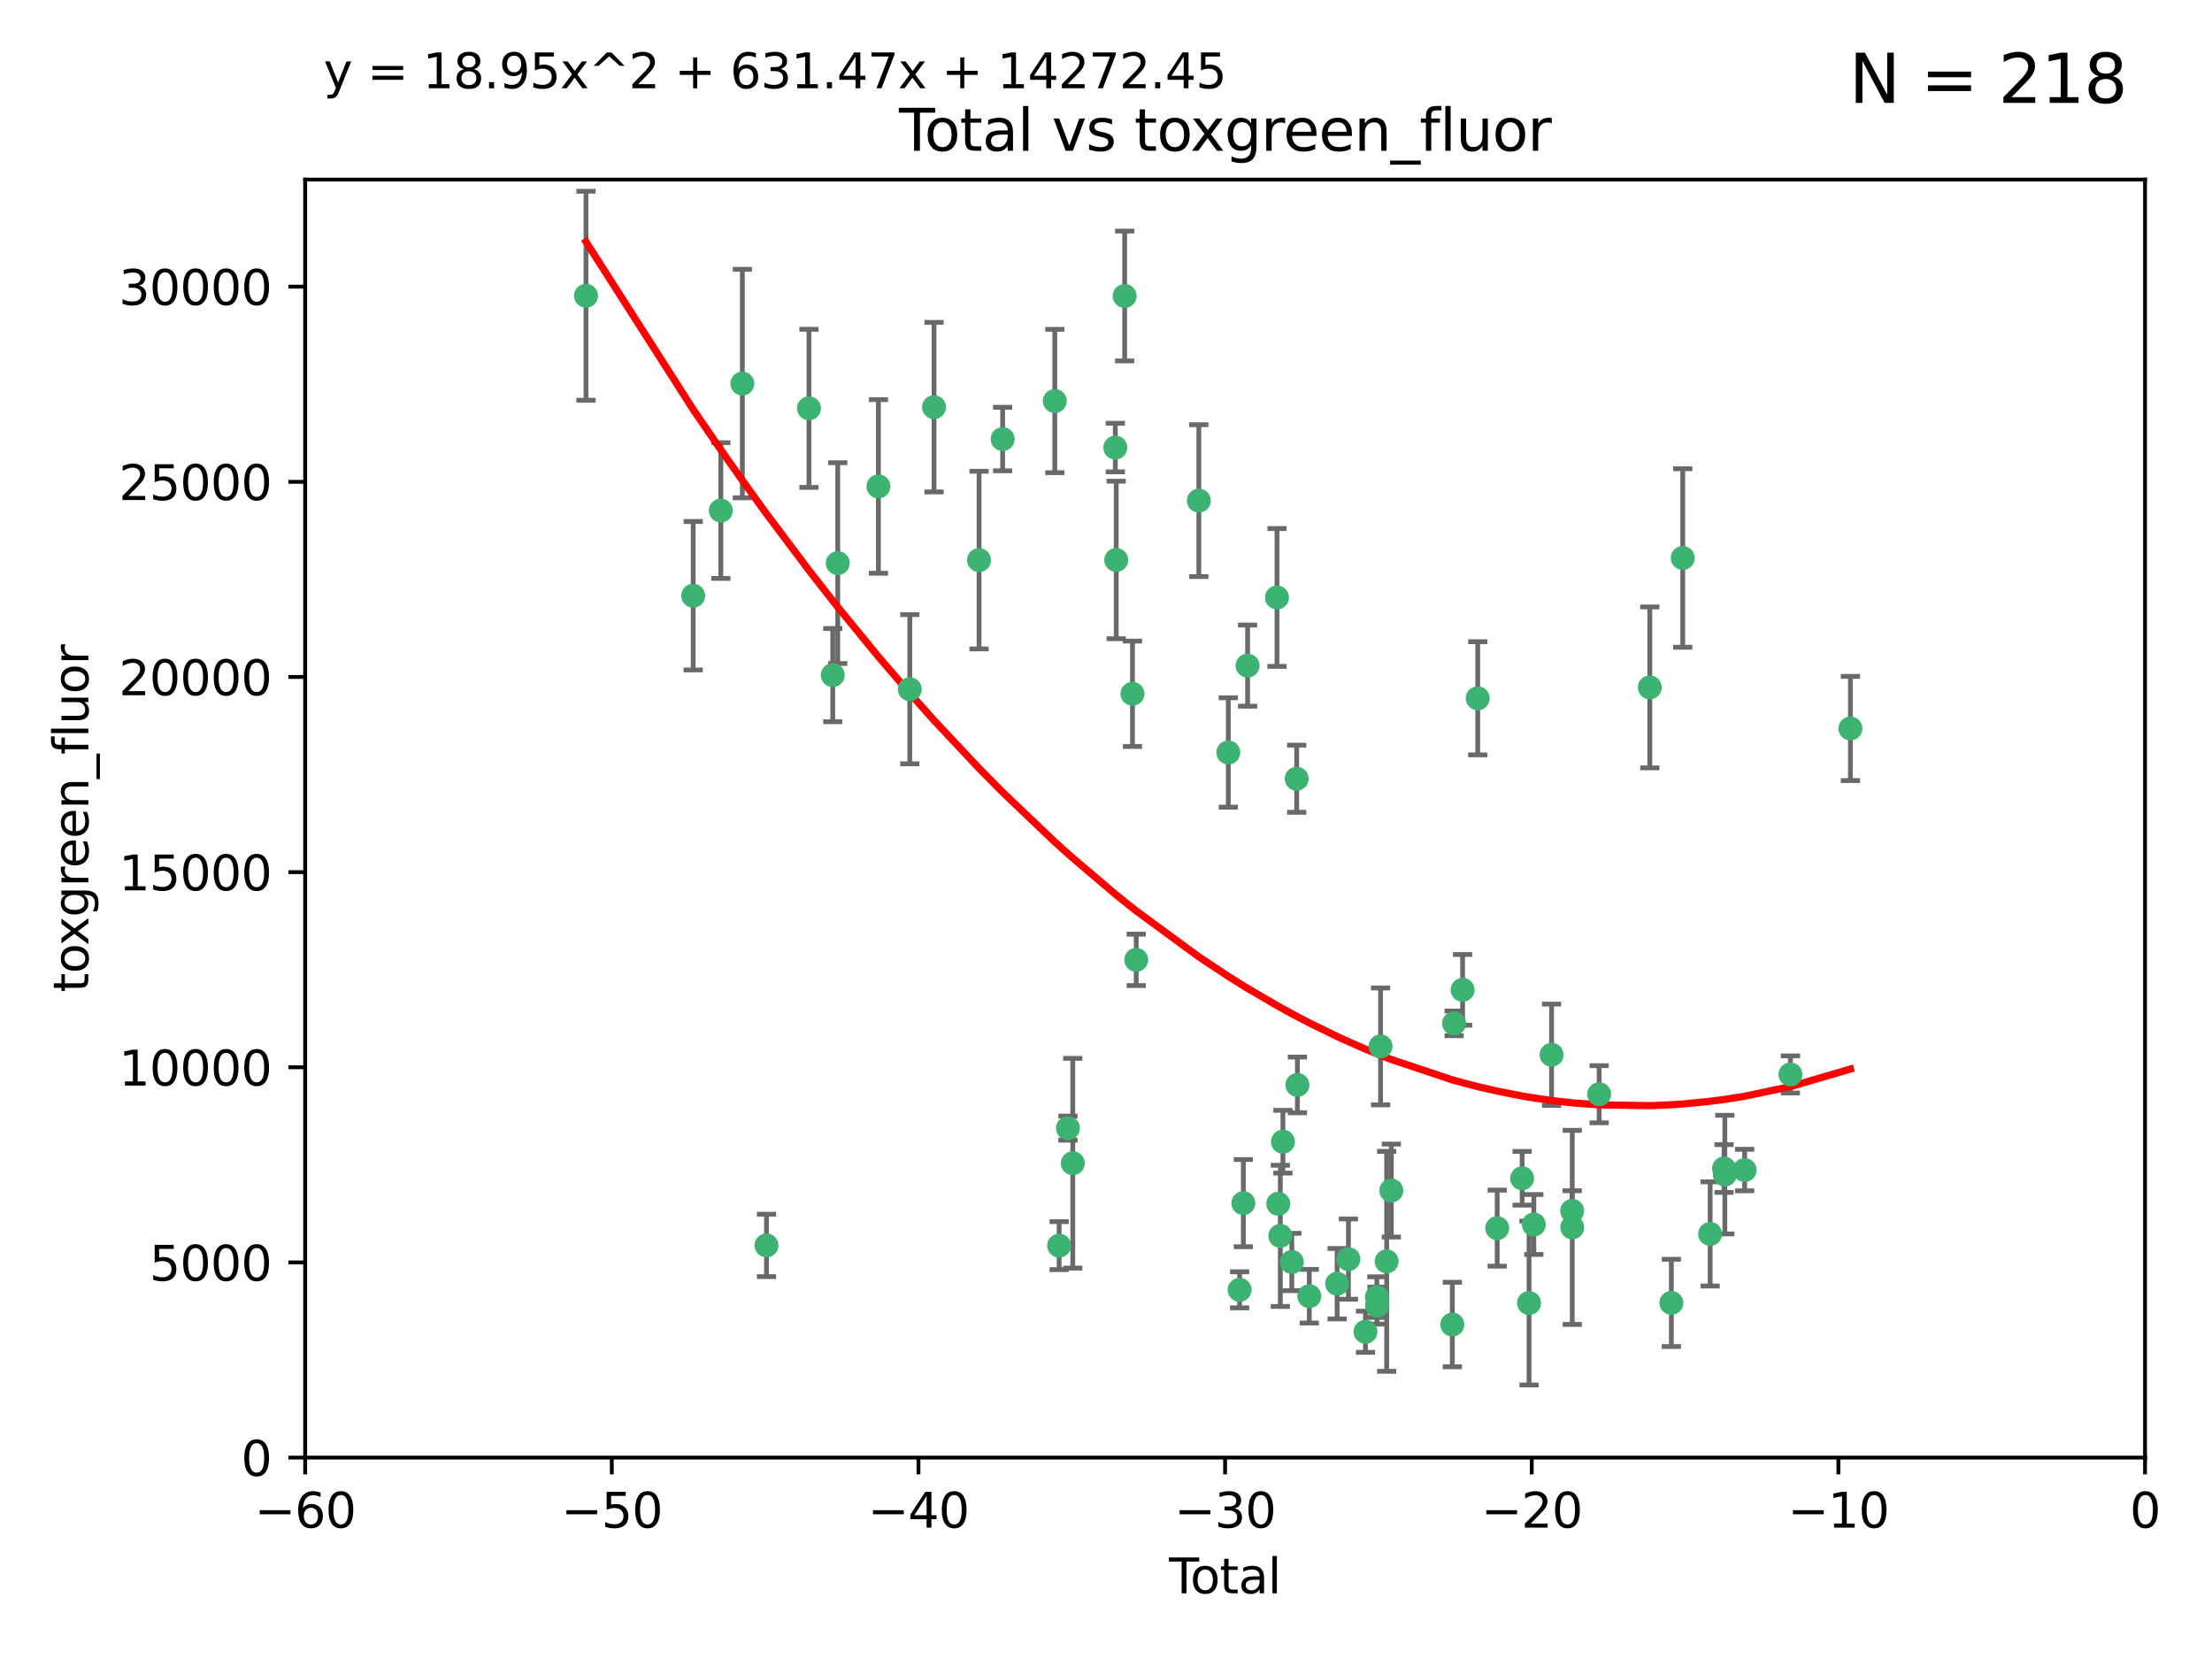 <?xml version="1.0" encoding="utf-8" standalone="no"?>
<!DOCTYPE svg PUBLIC "-//W3C//DTD SVG 1.1//EN"
  "http://www.w3.org/Graphics/SVG/1.1/DTD/svg11.dtd">
<svg xmlns:xlink="http://www.w3.org/1999/xlink" width="460.8pt" height="345.6pt" viewBox="0 0 460.8 345.6" xmlns="http://www.w3.org/2000/svg" version="1.1">
 <defs>
  <style type="text/css">*{stroke-linejoin: round; stroke-linecap: butt}</style>
 </defs>
 <g id="figure_1">
  <g id="patch_1">
   <path d="M 0 345.6 
L 460.8 345.6 
L 460.8 0 
L 0 0 
z
" style="fill: #ffffff"/>
  </g>
  <g id="axes_1">
   <g id="patch_2">
    <path d="M 63.571 303.64 
L 446.85 303.64 
L 446.85 37.411 
L 63.571 37.411 
z
" style="fill: #ffffff"/>
   </g>
   <g id="PathCollection_1">
    <defs>
     <path id="mf941c0dbd4" d="M 0 1.118 
C 0.297 1.118 0.581 1 0.791 0.791 
C 1 0.581 1.118 0.297 1.118 0 
C 1.118 -0.297 1 -0.581 0.791 -0.791 
C 0.581 -1 0.297 -1.118 0 -1.118 
C -0.297 -1.118 -0.581 -1 -0.791 -0.791 
C -1 -0.581 -1.118 -0.297 -1.118 0 
C -1.118 0.297 -1 0.581 -0.791 0.791 
C -0.581 1 -0.297 1.118 0 1.118 
z
" style="stroke: #3cb371"/>
    </defs>
    <g clip-path="url(#p2dbc297d86)">
     <use xlink:href="#mf941c0dbd4" x="122.075" y="61.614" style="fill: #3cb371; stroke: #3cb371"/>
     <use xlink:href="#mf941c0dbd4" x="144.404" y="124.1" style="fill: #3cb371; stroke: #3cb371"/>
     <use xlink:href="#mf941c0dbd4" x="150.166" y="106.358" style="fill: #3cb371; stroke: #3cb371"/>
     <use xlink:href="#mf941c0dbd4" x="154.646" y="79.9" style="fill: #3cb371; stroke: #3cb371"/>
     <use xlink:href="#mf941c0dbd4" x="159.676" y="259.442" style="fill: #3cb371; stroke: #3cb371"/>
     <use xlink:href="#mf941c0dbd4" x="168.522" y="85.062" style="fill: #3cb371; stroke: #3cb371"/>
     <use xlink:href="#mf941c0dbd4" x="173.478" y="140.634" style="fill: #3cb371; stroke: #3cb371"/>
     <use xlink:href="#mf941c0dbd4" x="174.52" y="117.306" style="fill: #3cb371; stroke: #3cb371"/>
     <use xlink:href="#mf941c0dbd4" x="182.989" y="101.33" style="fill: #3cb371; stroke: #3cb371"/>
     <use xlink:href="#mf941c0dbd4" x="189.528" y="143.574" style="fill: #3cb371; stroke: #3cb371"/>
     <use xlink:href="#mf941c0dbd4" x="194.574" y="84.817" style="fill: #3cb371; stroke: #3cb371"/>
     <use xlink:href="#mf941c0dbd4" x="203.952" y="116.682" style="fill: #3cb371; stroke: #3cb371"/>
     <use xlink:href="#mf941c0dbd4" x="208.867" y="91.463" style="fill: #3cb371; stroke: #3cb371"/>
     <use xlink:href="#mf941c0dbd4" x="219.736" y="83.54" style="fill: #3cb371; stroke: #3cb371"/>
     <use xlink:href="#mf941c0dbd4" x="220.638" y="259.488" style="fill: #3cb371; stroke: #3cb371"/>
     <use xlink:href="#mf941c0dbd4" x="222.475" y="235.012" style="fill: #3cb371; stroke: #3cb371"/>
     <use xlink:href="#mf941c0dbd4" x="223.48" y="242.324" style="fill: #3cb371; stroke: #3cb371"/>
     <use xlink:href="#mf941c0dbd4" x="232.345" y="93.237" style="fill: #3cb371; stroke: #3cb371"/>
     <use xlink:href="#mf941c0dbd4" x="232.53" y="116.65" style="fill: #3cb371; stroke: #3cb371"/>
     <use xlink:href="#mf941c0dbd4" x="234.291" y="61.664" style="fill: #3cb371; stroke: #3cb371"/>
     <use xlink:href="#mf941c0dbd4" x="235.917" y="144.527" style="fill: #3cb371; stroke: #3cb371"/>
     <use xlink:href="#mf941c0dbd4" x="236.699" y="199.958" style="fill: #3cb371; stroke: #3cb371"/>
     <use xlink:href="#mf941c0dbd4" x="249.741" y="104.293" style="fill: #3cb371; stroke: #3cb371"/>
     <use xlink:href="#mf941c0dbd4" x="255.878" y="156.754" style="fill: #3cb371; stroke: #3cb371"/>
     <use xlink:href="#mf941c0dbd4" x="258.233" y="268.694" style="fill: #3cb371; stroke: #3cb371"/>
     <use xlink:href="#mf941c0dbd4" x="259.013" y="250.635" style="fill: #3cb371; stroke: #3cb371"/>
     <use xlink:href="#mf941c0dbd4" x="259.897" y="138.657" style="fill: #3cb371; stroke: #3cb371"/>
     <use xlink:href="#mf941c0dbd4" x="266.022" y="124.464" style="fill: #3cb371; stroke: #3cb371"/>
     <use xlink:href="#mf941c0dbd4" x="266.284" y="250.767" style="fill: #3cb371; stroke: #3cb371"/>
     <use xlink:href="#mf941c0dbd4" x="266.715" y="257.451" style="fill: #3cb371; stroke: #3cb371"/>
     <use xlink:href="#mf941c0dbd4" x="267.259" y="237.838" style="fill: #3cb371; stroke: #3cb371"/>
     <use xlink:href="#mf941c0dbd4" x="269.11" y="262.896" style="fill: #3cb371; stroke: #3cb371"/>
     <use xlink:href="#mf941c0dbd4" x="270.123" y="162.223" style="fill: #3cb371; stroke: #3cb371"/>
     <use xlink:href="#mf941c0dbd4" x="270.272" y="226.007" style="fill: #3cb371; stroke: #3cb371"/>
     <use xlink:href="#mf941c0dbd4" x="272.749" y="270.018" style="fill: #3cb371; stroke: #3cb371"/>
     <use xlink:href="#mf941c0dbd4" x="278.547" y="267.417" style="fill: #3cb371; stroke: #3cb371"/>
     <use xlink:href="#mf941c0dbd4" x="280.898" y="262.293" style="fill: #3cb371; stroke: #3cb371"/>
     <use xlink:href="#mf941c0dbd4" x="284.454" y="277.431" style="fill: #3cb371; stroke: #3cb371"/>
     <use xlink:href="#mf941c0dbd4" x="286.83" y="270.21" style="fill: #3cb371; stroke: #3cb371"/>
     <use xlink:href="#mf941c0dbd4" x="286.857" y="271.976" style="fill: #3cb371; stroke: #3cb371"/>
     <use xlink:href="#mf941c0dbd4" x="287.598" y="217.987" style="fill: #3cb371; stroke: #3cb371"/>
     <use xlink:href="#mf941c0dbd4" x="288.87" y="262.761" style="fill: #3cb371; stroke: #3cb371"/>
     <use xlink:href="#mf941c0dbd4" x="289.839" y="248.016" style="fill: #3cb371; stroke: #3cb371"/>
     <use xlink:href="#mf941c0dbd4" x="302.549" y="275.924" style="fill: #3cb371; stroke: #3cb371"/>
     <use xlink:href="#mf941c0dbd4" x="302.924" y="213.19" style="fill: #3cb371; stroke: #3cb371"/>
     <use xlink:href="#mf941c0dbd4" x="304.684" y="206.203" style="fill: #3cb371; stroke: #3cb371"/>
     <use xlink:href="#mf941c0dbd4" x="307.838" y="145.468" style="fill: #3cb371; stroke: #3cb371"/>
     <use xlink:href="#mf941c0dbd4" x="311.894" y="255.847" style="fill: #3cb371; stroke: #3cb371"/>
     <use xlink:href="#mf941c0dbd4" x="317.09" y="245.459" style="fill: #3cb371; stroke: #3cb371"/>
     <use xlink:href="#mf941c0dbd4" x="318.526" y="271.445" style="fill: #3cb371; stroke: #3cb371"/>
     <use xlink:href="#mf941c0dbd4" x="319.527" y="255.08" style="fill: #3cb371; stroke: #3cb371"/>
     <use xlink:href="#mf941c0dbd4" x="323.223" y="219.726" style="fill: #3cb371; stroke: #3cb371"/>
     <use xlink:href="#mf941c0dbd4" x="327.515" y="252.249" style="fill: #3cb371; stroke: #3cb371"/>
     <use xlink:href="#mf941c0dbd4" x="327.528" y="255.69" style="fill: #3cb371; stroke: #3cb371"/>
     <use xlink:href="#mf941c0dbd4" x="333.135" y="227.947" style="fill: #3cb371; stroke: #3cb371"/>
     <use xlink:href="#mf941c0dbd4" x="343.683" y="143.2" style="fill: #3cb371; stroke: #3cb371"/>
     <use xlink:href="#mf941c0dbd4" x="348.174" y="271.416" style="fill: #3cb371; stroke: #3cb371"/>
     <use xlink:href="#mf941c0dbd4" x="350.548" y="116.24" style="fill: #3cb371; stroke: #3cb371"/>
     <use xlink:href="#mf941c0dbd4" x="356.254" y="257.051" style="fill: #3cb371; stroke: #3cb371"/>
     <use xlink:href="#mf941c0dbd4" x="359.15" y="243.416" style="fill: #3cb371; stroke: #3cb371"/>
     <use xlink:href="#mf941c0dbd4" x="359.317" y="244.691" style="fill: #3cb371; stroke: #3cb371"/>
     <use xlink:href="#mf941c0dbd4" x="363.442" y="243.742" style="fill: #3cb371; stroke: #3cb371"/>
     <use xlink:href="#mf941c0dbd4" x="372.98" y="223.827" style="fill: #3cb371; stroke: #3cb371"/>
     <use xlink:href="#mf941c0dbd4" x="385.474" y="151.755" style="fill: #3cb371; stroke: #3cb371"/>
    </g>
   </g>
   <g id="matplotlib.axis_1">
    <g id="xtick_1">
     <g id="line2d_1">
      <defs>
       <path id="ma5ea4f83e5" d="M 0 0 
L 0 3.5 
" style="stroke: #000000; stroke-width: 0.8"/>
      </defs>
      <g>
       <use xlink:href="#ma5ea4f83e5" x="63.571" y="303.64" style="stroke: #000000; stroke-width: 0.8"/>
      </g>
     </g>
     <g id="text_1">
      <!-- −60 -->
      <g transform="translate(53.019 318.238)scale(0.1 -0.1)">
       <defs>
        <path id="DejaVuSans-2212" d="M 678 2272 
L 4684 2272 
L 4684 1741 
L 678 1741 
L 678 2272 
z
" transform="scale(0.016)"/>
        <path id="DejaVuSans-36" d="M 2113 2584 
Q 1688 2584 1439 2293 
Q 1191 2003 1191 1497 
Q 1191 994 1439 701 
Q 1688 409 2113 409 
Q 2538 409 2786 701 
Q 3034 994 3034 1497 
Q 3034 2003 2786 2293 
Q 2538 2584 2113 2584 
z
M 3366 4563 
L 3366 3988 
Q 3128 4100 2886 4159 
Q 2644 4219 2406 4219 
Q 1781 4219 1451 3797 
Q 1122 3375 1075 2522 
Q 1259 2794 1537 2939 
Q 1816 3084 2150 3084 
Q 2853 3084 3261 2657 
Q 3669 2231 3669 1497 
Q 3669 778 3244 343 
Q 2819 -91 2113 -91 
Q 1303 -91 875 529 
Q 447 1150 447 2328 
Q 447 3434 972 4092 
Q 1497 4750 2381 4750 
Q 2619 4750 2861 4703 
Q 3103 4656 3366 4563 
z
" transform="scale(0.016)"/>
        <path id="DejaVuSans-30" d="M 2034 4250 
Q 1547 4250 1301 3770 
Q 1056 3291 1056 2328 
Q 1056 1369 1301 889 
Q 1547 409 2034 409 
Q 2525 409 2770 889 
Q 3016 1369 3016 2328 
Q 3016 3291 2770 3770 
Q 2525 4250 2034 4250 
z
M 2034 4750 
Q 2819 4750 3233 4129 
Q 3647 3509 3647 2328 
Q 3647 1150 3233 529 
Q 2819 -91 2034 -91 
Q 1250 -91 836 529 
Q 422 1150 422 2328 
Q 422 3509 836 4129 
Q 1250 4750 2034 4750 
z
" transform="scale(0.016)"/>
       </defs>
       <use xlink:href="#DejaVuSans-2212"/>
       <use xlink:href="#DejaVuSans-36" x="83.789"/>
       <use xlink:href="#DejaVuSans-30" x="147.412"/>
      </g>
     </g>
    </g>
    <g id="xtick_2">
     <g id="line2d_2">
      <g>
       <use xlink:href="#ma5ea4f83e5" x="127.451" y="303.64" style="stroke: #000000; stroke-width: 0.8"/>
      </g>
     </g>
     <g id="text_2">
      <!-- −50 -->
      <g transform="translate(116.899 318.238)scale(0.1 -0.1)">
       <defs>
        <path id="DejaVuSans-35" d="M 691 4666 
L 3169 4666 
L 3169 4134 
L 1269 4134 
L 1269 2991 
Q 1406 3038 1543 3061 
Q 1681 3084 1819 3084 
Q 2600 3084 3056 2656 
Q 3513 2228 3513 1497 
Q 3513 744 3044 326 
Q 2575 -91 1722 -91 
Q 1428 -91 1123 -41 
Q 819 9 494 109 
L 494 744 
Q 775 591 1075 516 
Q 1375 441 1709 441 
Q 2250 441 2565 725 
Q 2881 1009 2881 1497 
Q 2881 1984 2565 2268 
Q 2250 2553 1709 2553 
Q 1456 2553 1204 2497 
Q 953 2441 691 2322 
L 691 4666 
z
" transform="scale(0.016)"/>
       </defs>
       <use xlink:href="#DejaVuSans-2212"/>
       <use xlink:href="#DejaVuSans-35" x="83.789"/>
       <use xlink:href="#DejaVuSans-30" x="147.412"/>
      </g>
     </g>
    </g>
    <g id="xtick_3">
     <g id="line2d_3">
      <g>
       <use xlink:href="#ma5ea4f83e5" x="191.331" y="303.64" style="stroke: #000000; stroke-width: 0.8"/>
      </g>
     </g>
     <g id="text_3">
      <!-- −40 -->
      <g transform="translate(180.778 318.238)scale(0.1 -0.1)">
       <defs>
        <path id="DejaVuSans-34" d="M 2419 4116 
L 825 1625 
L 2419 1625 
L 2419 4116 
z
M 2253 4666 
L 3047 4666 
L 3047 1625 
L 3713 1625 
L 3713 1100 
L 3047 1100 
L 3047 0 
L 2419 0 
L 2419 1100 
L 313 1100 
L 313 1709 
L 2253 4666 
z
" transform="scale(0.016)"/>
       </defs>
       <use xlink:href="#DejaVuSans-2212"/>
       <use xlink:href="#DejaVuSans-34" x="83.789"/>
       <use xlink:href="#DejaVuSans-30" x="147.412"/>
      </g>
     </g>
    </g>
    <g id="xtick_4">
     <g id="line2d_4">
      <g>
       <use xlink:href="#ma5ea4f83e5" x="255.211" y="303.64" style="stroke: #000000; stroke-width: 0.8"/>
      </g>
     </g>
     <g id="text_4">
      <!-- −30 -->
      <g transform="translate(244.658 318.238)scale(0.1 -0.1)">
       <defs>
        <path id="DejaVuSans-33" d="M 2597 2516 
Q 3050 2419 3304 2112 
Q 3559 1806 3559 1356 
Q 3559 666 3084 287 
Q 2609 -91 1734 -91 
Q 1441 -91 1130 -33 
Q 819 25 488 141 
L 488 750 
Q 750 597 1062 519 
Q 1375 441 1716 441 
Q 2309 441 2620 675 
Q 2931 909 2931 1356 
Q 2931 1769 2642 2001 
Q 2353 2234 1838 2234 
L 1294 2234 
L 1294 2753 
L 1863 2753 
Q 2328 2753 2575 2939 
Q 2822 3125 2822 3475 
Q 2822 3834 2567 4026 
Q 2313 4219 1838 4219 
Q 1578 4219 1281 4162 
Q 984 4106 628 3988 
L 628 4550 
Q 988 4650 1302 4700 
Q 1616 4750 1894 4750 
Q 2613 4750 3031 4423 
Q 3450 4097 3450 3541 
Q 3450 3153 3228 2886 
Q 3006 2619 2597 2516 
z
" transform="scale(0.016)"/>
       </defs>
       <use xlink:href="#DejaVuSans-2212"/>
       <use xlink:href="#DejaVuSans-33" x="83.789"/>
       <use xlink:href="#DejaVuSans-30" x="147.412"/>
      </g>
     </g>
    </g>
    <g id="xtick_5">
     <g id="line2d_5">
      <g>
       <use xlink:href="#ma5ea4f83e5" x="319.09" y="303.64" style="stroke: #000000; stroke-width: 0.8"/>
      </g>
     </g>
     <g id="text_5">
      <!-- −20 -->
      <g transform="translate(308.538 318.238)scale(0.1 -0.1)">
       <defs>
        <path id="DejaVuSans-32" d="M 1228 531 
L 3431 531 
L 3431 0 
L 469 0 
L 469 531 
Q 828 903 1448 1529 
Q 2069 2156 2228 2338 
Q 2531 2678 2651 2914 
Q 2772 3150 2772 3378 
Q 2772 3750 2511 3984 
Q 2250 4219 1831 4219 
Q 1534 4219 1204 4116 
Q 875 4013 500 3803 
L 500 4441 
Q 881 4594 1212 4672 
Q 1544 4750 1819 4750 
Q 2544 4750 2975 4387 
Q 3406 4025 3406 3419 
Q 3406 3131 3298 2873 
Q 3191 2616 2906 2266 
Q 2828 2175 2409 1742 
Q 1991 1309 1228 531 
z
" transform="scale(0.016)"/>
       </defs>
       <use xlink:href="#DejaVuSans-2212"/>
       <use xlink:href="#DejaVuSans-32" x="83.789"/>
       <use xlink:href="#DejaVuSans-30" x="147.412"/>
      </g>
     </g>
    </g>
    <g id="xtick_6">
     <g id="line2d_6">
      <g>
       <use xlink:href="#ma5ea4f83e5" x="382.97" y="303.64" style="stroke: #000000; stroke-width: 0.8"/>
      </g>
     </g>
     <g id="text_6">
      <!-- −10 -->
      <g transform="translate(372.418 318.238)scale(0.1 -0.1)">
       <defs>
        <path id="DejaVuSans-31" d="M 794 531 
L 1825 531 
L 1825 4091 
L 703 3866 
L 703 4441 
L 1819 4666 
L 2450 4666 
L 2450 531 
L 3481 531 
L 3481 0 
L 794 0 
L 794 531 
z
" transform="scale(0.016)"/>
       </defs>
       <use xlink:href="#DejaVuSans-2212"/>
       <use xlink:href="#DejaVuSans-31" x="83.789"/>
       <use xlink:href="#DejaVuSans-30" x="147.412"/>
      </g>
     </g>
    </g>
    <g id="xtick_7">
     <g id="line2d_7">
      <g>
       <use xlink:href="#ma5ea4f83e5" x="446.85" y="303.64" style="stroke: #000000; stroke-width: 0.8"/>
      </g>
     </g>
     <g id="text_7">
      <!-- 0 -->
      <g transform="translate(443.669 318.238)scale(0.1 -0.1)">
       <use xlink:href="#DejaVuSans-30"/>
      </g>
     </g>
    </g>
    <g id="text_8">
     <!-- Total -->
     <g transform="translate(243.534 331.917)scale(0.1 -0.1)">
      <defs>
       <path id="DejaVuSans-54" d="M -19 4666 
L 3928 4666 
L 3928 4134 
L 2272 4134 
L 2272 0 
L 1638 0 
L 1638 4134 
L -19 4134 
L -19 4666 
z
" transform="scale(0.016)"/>
       <path id="DejaVuSans-6f" d="M 1959 3097 
Q 1497 3097 1228 2736 
Q 959 2375 959 1747 
Q 959 1119 1226 758 
Q 1494 397 1959 397 
Q 2419 397 2687 759 
Q 2956 1122 2956 1747 
Q 2956 2369 2687 2733 
Q 2419 3097 1959 3097 
z
M 1959 3584 
Q 2709 3584 3137 3096 
Q 3566 2609 3566 1747 
Q 3566 888 3137 398 
Q 2709 -91 1959 -91 
Q 1206 -91 779 398 
Q 353 888 353 1747 
Q 353 2609 779 3096 
Q 1206 3584 1959 3584 
z
" transform="scale(0.016)"/>
       <path id="DejaVuSans-74" d="M 1172 4494 
L 1172 3500 
L 2356 3500 
L 2356 3053 
L 1172 3053 
L 1172 1153 
Q 1172 725 1289 603 
Q 1406 481 1766 481 
L 2356 481 
L 2356 0 
L 1766 0 
Q 1100 0 847 248 
Q 594 497 594 1153 
L 594 3053 
L 172 3053 
L 172 3500 
L 594 3500 
L 594 4494 
L 1172 4494 
z
" transform="scale(0.016)"/>
       <path id="DejaVuSans-61" d="M 2194 1759 
Q 1497 1759 1228 1600 
Q 959 1441 959 1056 
Q 959 750 1161 570 
Q 1363 391 1709 391 
Q 2188 391 2477 730 
Q 2766 1069 2766 1631 
L 2766 1759 
L 2194 1759 
z
M 3341 1997 
L 3341 0 
L 2766 0 
L 2766 531 
Q 2569 213 2275 61 
Q 1981 -91 1556 -91 
Q 1019 -91 701 211 
Q 384 513 384 1019 
Q 384 1609 779 1909 
Q 1175 2209 1959 2209 
L 2766 2209 
L 2766 2266 
Q 2766 2663 2505 2880 
Q 2244 3097 1772 3097 
Q 1472 3097 1187 3025 
Q 903 2953 641 2809 
L 641 3341 
Q 956 3463 1253 3523 
Q 1550 3584 1831 3584 
Q 2591 3584 2966 3190 
Q 3341 2797 3341 1997 
z
" transform="scale(0.016)"/>
       <path id="DejaVuSans-6c" d="M 603 4863 
L 1178 4863 
L 1178 0 
L 603 0 
L 603 4863 
z
" transform="scale(0.016)"/>
      </defs>
      <use xlink:href="#DejaVuSans-54"/>
      <use xlink:href="#DejaVuSans-6f" x="44.084"/>
      <use xlink:href="#DejaVuSans-74" x="105.266"/>
      <use xlink:href="#DejaVuSans-61" x="144.475"/>
      <use xlink:href="#DejaVuSans-6c" x="205.754"/>
     </g>
    </g>
   </g>
   <g id="matplotlib.axis_2">
    <g id="ytick_1">
     <g id="line2d_8">
      <defs>
       <path id="m0e424b8c6e" d="M 0 0 
L -3.5 0 
" style="stroke: #000000; stroke-width: 0.8"/>
      </defs>
      <g>
       <use xlink:href="#m0e424b8c6e" x="63.571" y="303.64" style="stroke: #000000; stroke-width: 0.8"/>
      </g>
     </g>
     <g id="text_9">
      <!-- 0 -->
      <g transform="translate(50.209 307.439)scale(0.1 -0.1)">
       <use xlink:href="#DejaVuSans-30"/>
      </g>
     </g>
    </g>
    <g id="ytick_2">
     <g id="line2d_9">
      <g>
       <use xlink:href="#m0e424b8c6e" x="63.571" y="262.986" style="stroke: #000000; stroke-width: 0.8"/>
      </g>
     </g>
     <g id="text_10">
      <!-- 5000 -->
      <g transform="translate(31.121 266.786)scale(0.1 -0.1)">
       <use xlink:href="#DejaVuSans-35"/>
       <use xlink:href="#DejaVuSans-30" x="63.623"/>
       <use xlink:href="#DejaVuSans-30" x="127.246"/>
       <use xlink:href="#DejaVuSans-30" x="190.869"/>
      </g>
     </g>
    </g>
    <g id="ytick_3">
     <g id="line2d_10">
      <g>
       <use xlink:href="#m0e424b8c6e" x="63.571" y="222.333" style="stroke: #000000; stroke-width: 0.8"/>
      </g>
     </g>
     <g id="text_11">
      <!-- 10000 -->
      <g transform="translate(24.759 226.132)scale(0.1 -0.1)">
       <use xlink:href="#DejaVuSans-31"/>
       <use xlink:href="#DejaVuSans-30" x="63.623"/>
       <use xlink:href="#DejaVuSans-30" x="127.246"/>
       <use xlink:href="#DejaVuSans-30" x="190.869"/>
       <use xlink:href="#DejaVuSans-30" x="254.492"/>
      </g>
     </g>
    </g>
    <g id="ytick_4">
     <g id="line2d_11">
      <g>
       <use xlink:href="#m0e424b8c6e" x="63.571" y="181.679" style="stroke: #000000; stroke-width: 0.8"/>
      </g>
     </g>
     <g id="text_12">
      <!-- 15000 -->
      <g transform="translate(24.759 185.478)scale(0.1 -0.1)">
       <use xlink:href="#DejaVuSans-31"/>
       <use xlink:href="#DejaVuSans-35" x="63.623"/>
       <use xlink:href="#DejaVuSans-30" x="127.246"/>
       <use xlink:href="#DejaVuSans-30" x="190.869"/>
       <use xlink:href="#DejaVuSans-30" x="254.492"/>
      </g>
     </g>
    </g>
    <g id="ytick_5">
     <g id="line2d_12">
      <g>
       <use xlink:href="#m0e424b8c6e" x="63.571" y="141.026" style="stroke: #000000; stroke-width: 0.8"/>
      </g>
     </g>
     <g id="text_13">
      <!-- 20000 -->
      <g transform="translate(24.759 144.825)scale(0.1 -0.1)">
       <use xlink:href="#DejaVuSans-32"/>
       <use xlink:href="#DejaVuSans-30" x="63.623"/>
       <use xlink:href="#DejaVuSans-30" x="127.246"/>
       <use xlink:href="#DejaVuSans-30" x="190.869"/>
       <use xlink:href="#DejaVuSans-30" x="254.492"/>
      </g>
     </g>
    </g>
    <g id="ytick_6">
     <g id="line2d_13">
      <g>
       <use xlink:href="#m0e424b8c6e" x="63.571" y="100.372" style="stroke: #000000; stroke-width: 0.8"/>
      </g>
     </g>
     <g id="text_14">
      <!-- 25000 -->
      <g transform="translate(24.759 104.171)scale(0.1 -0.1)">
       <use xlink:href="#DejaVuSans-32"/>
       <use xlink:href="#DejaVuSans-35" x="63.623"/>
       <use xlink:href="#DejaVuSans-30" x="127.246"/>
       <use xlink:href="#DejaVuSans-30" x="190.869"/>
       <use xlink:href="#DejaVuSans-30" x="254.492"/>
      </g>
     </g>
    </g>
    <g id="ytick_7">
     <g id="line2d_14">
      <g>
       <use xlink:href="#m0e424b8c6e" x="63.571" y="59.718" style="stroke: #000000; stroke-width: 0.8"/>
      </g>
     </g>
     <g id="text_15">
      <!-- 30000 -->
      <g transform="translate(24.759 63.518)scale(0.1 -0.1)">
       <use xlink:href="#DejaVuSans-33"/>
       <use xlink:href="#DejaVuSans-30" x="63.623"/>
       <use xlink:href="#DejaVuSans-30" x="127.246"/>
       <use xlink:href="#DejaVuSans-30" x="190.869"/>
       <use xlink:href="#DejaVuSans-30" x="254.492"/>
      </g>
     </g>
    </g>
    <g id="text_16">
     <!-- toxgreen_fluor -->
     <g transform="translate(18.401 206.72)rotate(-90)scale(0.1 -0.1)">
      <defs>
       <path id="DejaVuSans-78" d="M 3513 3500 
L 2247 1797 
L 3578 0 
L 2900 0 
L 1881 1375 
L 863 0 
L 184 0 
L 1544 1831 
L 300 3500 
L 978 3500 
L 1906 2253 
L 2834 3500 
L 3513 3500 
z
" transform="scale(0.016)"/>
       <path id="DejaVuSans-67" d="M 2906 1791 
Q 2906 2416 2648 2759 
Q 2391 3103 1925 3103 
Q 1463 3103 1205 2759 
Q 947 2416 947 1791 
Q 947 1169 1205 825 
Q 1463 481 1925 481 
Q 2391 481 2648 825 
Q 2906 1169 2906 1791 
z
M 3481 434 
Q 3481 -459 3084 -895 
Q 2688 -1331 1869 -1331 
Q 1566 -1331 1297 -1286 
Q 1028 -1241 775 -1147 
L 775 -588 
Q 1028 -725 1275 -790 
Q 1522 -856 1778 -856 
Q 2344 -856 2625 -561 
Q 2906 -266 2906 331 
L 2906 616 
Q 2728 306 2450 153 
Q 2172 0 1784 0 
Q 1141 0 747 490 
Q 353 981 353 1791 
Q 353 2603 747 3093 
Q 1141 3584 1784 3584 
Q 2172 3584 2450 3431 
Q 2728 3278 2906 2969 
L 2906 3500 
L 3481 3500 
L 3481 434 
z
" transform="scale(0.016)"/>
       <path id="DejaVuSans-72" d="M 2631 2963 
Q 2534 3019 2420 3045 
Q 2306 3072 2169 3072 
Q 1681 3072 1420 2755 
Q 1159 2438 1159 1844 
L 1159 0 
L 581 0 
L 581 3500 
L 1159 3500 
L 1159 2956 
Q 1341 3275 1631 3429 
Q 1922 3584 2338 3584 
Q 2397 3584 2469 3576 
Q 2541 3569 2628 3553 
L 2631 2963 
z
" transform="scale(0.016)"/>
       <path id="DejaVuSans-65" d="M 3597 1894 
L 3597 1613 
L 953 1613 
Q 991 1019 1311 708 
Q 1631 397 2203 397 
Q 2534 397 2845 478 
Q 3156 559 3463 722 
L 3463 178 
Q 3153 47 2828 -22 
Q 2503 -91 2169 -91 
Q 1331 -91 842 396 
Q 353 884 353 1716 
Q 353 2575 817 3079 
Q 1281 3584 2069 3584 
Q 2775 3584 3186 3129 
Q 3597 2675 3597 1894 
z
M 3022 2063 
Q 3016 2534 2758 2815 
Q 2500 3097 2075 3097 
Q 1594 3097 1305 2825 
Q 1016 2553 972 2059 
L 3022 2063 
z
" transform="scale(0.016)"/>
       <path id="DejaVuSans-6e" d="M 3513 2113 
L 3513 0 
L 2938 0 
L 2938 2094 
Q 2938 2591 2744 2837 
Q 2550 3084 2163 3084 
Q 1697 3084 1428 2787 
Q 1159 2491 1159 1978 
L 1159 0 
L 581 0 
L 581 3500 
L 1159 3500 
L 1159 2956 
Q 1366 3272 1645 3428 
Q 1925 3584 2291 3584 
Q 2894 3584 3203 3211 
Q 3513 2838 3513 2113 
z
" transform="scale(0.016)"/>
       <path id="DejaVuSans-5f" d="M 3263 -1063 
L 3263 -1509 
L -63 -1509 
L -63 -1063 
L 3263 -1063 
z
" transform="scale(0.016)"/>
       <path id="DejaVuSans-66" d="M 2375 4863 
L 2375 4384 
L 1825 4384 
Q 1516 4384 1395 4259 
Q 1275 4134 1275 3809 
L 1275 3500 
L 2222 3500 
L 2222 3053 
L 1275 3053 
L 1275 0 
L 697 0 
L 697 3053 
L 147 3053 
L 147 3500 
L 697 3500 
L 697 3744 
Q 697 4328 969 4595 
Q 1241 4863 1831 4863 
L 2375 4863 
z
" transform="scale(0.016)"/>
       <path id="DejaVuSans-75" d="M 544 1381 
L 544 3500 
L 1119 3500 
L 1119 1403 
Q 1119 906 1312 657 
Q 1506 409 1894 409 
Q 2359 409 2629 706 
Q 2900 1003 2900 1516 
L 2900 3500 
L 3475 3500 
L 3475 0 
L 2900 0 
L 2900 538 
Q 2691 219 2414 64 
Q 2138 -91 1772 -91 
Q 1169 -91 856 284 
Q 544 659 544 1381 
z
M 1991 3584 
L 1991 3584 
z
" transform="scale(0.016)"/>
      </defs>
      <use xlink:href="#DejaVuSans-74"/>
      <use xlink:href="#DejaVuSans-6f" x="39.209"/>
      <use xlink:href="#DejaVuSans-78" x="97.266"/>
      <use xlink:href="#DejaVuSans-67" x="156.445"/>
      <use xlink:href="#DejaVuSans-72" x="219.922"/>
      <use xlink:href="#DejaVuSans-65" x="258.785"/>
      <use xlink:href="#DejaVuSans-65" x="320.309"/>
      <use xlink:href="#DejaVuSans-6e" x="381.832"/>
      <use xlink:href="#DejaVuSans-5f" x="445.211"/>
      <use xlink:href="#DejaVuSans-66" x="495.211"/>
      <use xlink:href="#DejaVuSans-6c" x="530.416"/>
      <use xlink:href="#DejaVuSans-75" x="558.199"/>
      <use xlink:href="#DejaVuSans-6f" x="621.578"/>
      <use xlink:href="#DejaVuSans-72" x="682.76"/>
     </g>
    </g>
   </g>
   <g id="LineCollection_1">
    <path d="M 122.075 83.38 
L 122.075 39.848 
" clip-path="url(#p2dbc297d86)" style="fill: none; stroke: #696969"/>
    <path d="M 144.404 139.562 
L 144.404 108.638 
" clip-path="url(#p2dbc297d86)" style="fill: none; stroke: #696969"/>
    <path d="M 150.166 120.489 
L 150.166 92.227 
" clip-path="url(#p2dbc297d86)" style="fill: none; stroke: #696969"/>
    <path d="M 154.646 103.698 
L 154.646 56.102 
" clip-path="url(#p2dbc297d86)" style="fill: none; stroke: #696969"/>
    <path d="M 159.676 265.941 
L 159.676 252.944 
" clip-path="url(#p2dbc297d86)" style="fill: none; stroke: #696969"/>
    <path d="M 168.522 101.528 
L 168.522 68.595 
" clip-path="url(#p2dbc297d86)" style="fill: none; stroke: #696969"/>
    <path d="M 173.478 150.349 
L 173.478 130.92 
" clip-path="url(#p2dbc297d86)" style="fill: none; stroke: #696969"/>
    <path d="M 174.52 138.218 
L 174.52 96.393 
" clip-path="url(#p2dbc297d86)" style="fill: none; stroke: #696969"/>
    <path d="M 182.989 119.415 
L 182.989 83.245 
" clip-path="url(#p2dbc297d86)" style="fill: none; stroke: #696969"/>
    <path d="M 189.528 159.116 
L 189.528 128.031 
" clip-path="url(#p2dbc297d86)" style="fill: none; stroke: #696969"/>
    <path d="M 194.574 102.476 
L 194.574 67.157 
" clip-path="url(#p2dbc297d86)" style="fill: none; stroke: #696969"/>
    <path d="M 203.952 135.19 
L 203.952 98.175 
" clip-path="url(#p2dbc297d86)" style="fill: none; stroke: #696969"/>
    <path d="M 208.867 98.075 
L 208.867 84.85 
" clip-path="url(#p2dbc297d86)" style="fill: none; stroke: #696969"/>
    <path d="M 219.736 98.468 
L 219.736 68.613 
" clip-path="url(#p2dbc297d86)" style="fill: none; stroke: #696969"/>
    <path d="M 220.638 264.487 
L 220.638 254.489 
" clip-path="url(#p2dbc297d86)" style="fill: none; stroke: #696969"/>
    <path d="M 222.475 237.516 
L 222.475 232.507 
" clip-path="url(#p2dbc297d86)" style="fill: none; stroke: #696969"/>
    <path d="M 223.48 264.166 
L 223.48 220.481 
" clip-path="url(#p2dbc297d86)" style="fill: none; stroke: #696969"/>
    <path d="M 232.345 98.3 
L 232.345 88.175 
" clip-path="url(#p2dbc297d86)" style="fill: none; stroke: #696969"/>
    <path d="M 232.53 133.058 
L 232.53 100.243 
" clip-path="url(#p2dbc297d86)" style="fill: none; stroke: #696969"/>
    <path d="M 234.291 75.185 
L 234.291 48.142 
" clip-path="url(#p2dbc297d86)" style="fill: none; stroke: #696969"/>
    <path d="M 235.917 155.498 
L 235.917 133.556 
" clip-path="url(#p2dbc297d86)" style="fill: none; stroke: #696969"/>
    <path d="M 236.699 205.31 
L 236.699 194.605 
" clip-path="url(#p2dbc297d86)" style="fill: none; stroke: #696969"/>
    <path d="M 249.741 120.111 
L 249.741 88.475 
" clip-path="url(#p2dbc297d86)" style="fill: none; stroke: #696969"/>
    <path d="M 255.878 168.148 
L 255.878 145.359 
" clip-path="url(#p2dbc297d86)" style="fill: none; stroke: #696969"/>
    <path d="M 258.233 272.448 
L 258.233 264.94 
" clip-path="url(#p2dbc297d86)" style="fill: none; stroke: #696969"/>
    <path d="M 259.013 259.717 
L 259.013 241.553 
" clip-path="url(#p2dbc297d86)" style="fill: none; stroke: #696969"/>
    <path d="M 259.897 147.112 
L 259.897 130.202 
" clip-path="url(#p2dbc297d86)" style="fill: none; stroke: #696969"/>
    <path d="M 266.022 138.816 
L 266.022 110.112 
" clip-path="url(#p2dbc297d86)" style="fill: none; stroke: #696969"/>
    <path d="M 266.284 251.458 
L 266.284 250.077 
" clip-path="url(#p2dbc297d86)" style="fill: none; stroke: #696969"/>
    <path d="M 266.715 272.157 
L 266.715 242.746 
" clip-path="url(#p2dbc297d86)" style="fill: none; stroke: #696969"/>
    <path d="M 267.259 244.374 
L 267.259 231.301 
" clip-path="url(#p2dbc297d86)" style="fill: none; stroke: #696969"/>
    <path d="M 269.11 268.864 
L 269.11 256.927 
" clip-path="url(#p2dbc297d86)" style="fill: none; stroke: #696969"/>
    <path d="M 270.123 169.217 
L 270.123 155.229 
" clip-path="url(#p2dbc297d86)" style="fill: none; stroke: #696969"/>
    <path d="M 270.272 231.811 
L 270.272 220.203 
" clip-path="url(#p2dbc297d86)" style="fill: none; stroke: #696969"/>
    <path d="M 272.749 275.607 
L 272.749 264.429 
" clip-path="url(#p2dbc297d86)" style="fill: none; stroke: #696969"/>
    <path d="M 278.547 274.752 
L 278.547 260.081 
" clip-path="url(#p2dbc297d86)" style="fill: none; stroke: #696969"/>
    <path d="M 280.898 270.647 
L 280.898 253.939 
" clip-path="url(#p2dbc297d86)" style="fill: none; stroke: #696969"/>
    <path d="M 284.454 281.719 
L 284.454 273.143 
" clip-path="url(#p2dbc297d86)" style="fill: none; stroke: #696969"/>
    <path d="M 286.83 274.44 
L 286.83 265.981 
" clip-path="url(#p2dbc297d86)" style="fill: none; stroke: #696969"/>
    <path d="M 286.857 275.827 
L 286.857 268.125 
" clip-path="url(#p2dbc297d86)" style="fill: none; stroke: #696969"/>
    <path d="M 287.598 230.162 
L 287.598 205.812 
" clip-path="url(#p2dbc297d86)" style="fill: none; stroke: #696969"/>
    <path d="M 288.87 285.673 
L 288.87 239.849 
" clip-path="url(#p2dbc297d86)" style="fill: none; stroke: #696969"/>
    <path d="M 289.839 257.7 
L 289.839 238.331 
" clip-path="url(#p2dbc297d86)" style="fill: none; stroke: #696969"/>
    <path d="M 302.549 284.727 
L 302.549 267.12 
" clip-path="url(#p2dbc297d86)" style="fill: none; stroke: #696969"/>
    <path d="M 302.924 215.762 
L 302.924 210.618 
" clip-path="url(#p2dbc297d86)" style="fill: none; stroke: #696969"/>
    <path d="M 304.684 213.569 
L 304.684 198.836 
" clip-path="url(#p2dbc297d86)" style="fill: none; stroke: #696969"/>
    <path d="M 307.838 157.254 
L 307.838 133.683 
" clip-path="url(#p2dbc297d86)" style="fill: none; stroke: #696969"/>
    <path d="M 311.894 263.771 
L 311.894 247.923 
" clip-path="url(#p2dbc297d86)" style="fill: none; stroke: #696969"/>
    <path d="M 317.09 251.049 
L 317.09 239.868 
" clip-path="url(#p2dbc297d86)" style="fill: none; stroke: #696969"/>
    <path d="M 318.526 288.513 
L 318.526 254.376 
" clip-path="url(#p2dbc297d86)" style="fill: none; stroke: #696969"/>
    <path d="M 319.527 261.323 
L 319.527 248.837 
" clip-path="url(#p2dbc297d86)" style="fill: none; stroke: #696969"/>
    <path d="M 323.223 230.277 
L 323.223 209.176 
" clip-path="url(#p2dbc297d86)" style="fill: none; stroke: #696969"/>
    <path d="M 327.515 256.451 
L 327.515 248.048 
" clip-path="url(#p2dbc297d86)" style="fill: none; stroke: #696969"/>
    <path d="M 327.528 275.904 
L 327.528 235.477 
" clip-path="url(#p2dbc297d86)" style="fill: none; stroke: #696969"/>
    <path d="M 333.135 233.892 
L 333.135 222.002 
" clip-path="url(#p2dbc297d86)" style="fill: none; stroke: #696969"/>
    <path d="M 343.683 159.961 
L 343.683 126.439 
" clip-path="url(#p2dbc297d86)" style="fill: none; stroke: #696969"/>
    <path d="M 348.174 280.503 
L 348.174 262.329 
" clip-path="url(#p2dbc297d86)" style="fill: none; stroke: #696969"/>
    <path d="M 350.548 134.83 
L 350.548 97.649 
" clip-path="url(#p2dbc297d86)" style="fill: none; stroke: #696969"/>
    <path d="M 356.254 267.904 
L 356.254 246.198 
" clip-path="url(#p2dbc297d86)" style="fill: none; stroke: #696969"/>
    <path d="M 359.15 248.392 
L 359.15 238.44 
" clip-path="url(#p2dbc297d86)" style="fill: none; stroke: #696969"/>
    <path d="M 359.317 257.049 
L 359.317 232.333 
" clip-path="url(#p2dbc297d86)" style="fill: none; stroke: #696969"/>
    <path d="M 363.442 248.063 
L 363.442 239.42 
" clip-path="url(#p2dbc297d86)" style="fill: none; stroke: #696969"/>
    <path d="M 372.98 227.689 
L 372.98 219.964 
" clip-path="url(#p2dbc297d86)" style="fill: none; stroke: #696969"/>
    <path d="M 385.474 162.606 
L 385.474 140.905 
" clip-path="url(#p2dbc297d86)" style="fill: none; stroke: #696969"/>
   </g>
   <g id="line2d_15">
    <defs>
     <path id="m71c048da93" d="M 2 0 
L -2 -0 
" style="stroke: #696969"/>
    </defs>
    <g clip-path="url(#p2dbc297d86)">
     <use xlink:href="#m71c048da93" x="122.075" y="83.38" style="fill: #696969; stroke: #696969"/>
     <use xlink:href="#m71c048da93" x="144.404" y="139.562" style="fill: #696969; stroke: #696969"/>
     <use xlink:href="#m71c048da93" x="150.166" y="120.489" style="fill: #696969; stroke: #696969"/>
     <use xlink:href="#m71c048da93" x="154.646" y="103.698" style="fill: #696969; stroke: #696969"/>
     <use xlink:href="#m71c048da93" x="159.676" y="265.941" style="fill: #696969; stroke: #696969"/>
     <use xlink:href="#m71c048da93" x="168.522" y="101.528" style="fill: #696969; stroke: #696969"/>
     <use xlink:href="#m71c048da93" x="173.478" y="150.349" style="fill: #696969; stroke: #696969"/>
     <use xlink:href="#m71c048da93" x="174.52" y="138.218" style="fill: #696969; stroke: #696969"/>
     <use xlink:href="#m71c048da93" x="182.989" y="119.415" style="fill: #696969; stroke: #696969"/>
     <use xlink:href="#m71c048da93" x="189.528" y="159.116" style="fill: #696969; stroke: #696969"/>
     <use xlink:href="#m71c048da93" x="194.574" y="102.476" style="fill: #696969; stroke: #696969"/>
     <use xlink:href="#m71c048da93" x="203.952" y="135.19" style="fill: #696969; stroke: #696969"/>
     <use xlink:href="#m71c048da93" x="208.867" y="98.075" style="fill: #696969; stroke: #696969"/>
     <use xlink:href="#m71c048da93" x="219.736" y="98.468" style="fill: #696969; stroke: #696969"/>
     <use xlink:href="#m71c048da93" x="220.638" y="264.487" style="fill: #696969; stroke: #696969"/>
     <use xlink:href="#m71c048da93" x="222.475" y="237.516" style="fill: #696969; stroke: #696969"/>
     <use xlink:href="#m71c048da93" x="223.48" y="264.166" style="fill: #696969; stroke: #696969"/>
     <use xlink:href="#m71c048da93" x="232.345" y="98.3" style="fill: #696969; stroke: #696969"/>
     <use xlink:href="#m71c048da93" x="232.53" y="133.058" style="fill: #696969; stroke: #696969"/>
     <use xlink:href="#m71c048da93" x="234.291" y="75.185" style="fill: #696969; stroke: #696969"/>
     <use xlink:href="#m71c048da93" x="235.917" y="155.498" style="fill: #696969; stroke: #696969"/>
     <use xlink:href="#m71c048da93" x="236.699" y="205.31" style="fill: #696969; stroke: #696969"/>
     <use xlink:href="#m71c048da93" x="249.741" y="120.111" style="fill: #696969; stroke: #696969"/>
     <use xlink:href="#m71c048da93" x="255.878" y="168.148" style="fill: #696969; stroke: #696969"/>
     <use xlink:href="#m71c048da93" x="258.233" y="272.448" style="fill: #696969; stroke: #696969"/>
     <use xlink:href="#m71c048da93" x="259.013" y="259.717" style="fill: #696969; stroke: #696969"/>
     <use xlink:href="#m71c048da93" x="259.897" y="147.112" style="fill: #696969; stroke: #696969"/>
     <use xlink:href="#m71c048da93" x="266.022" y="138.816" style="fill: #696969; stroke: #696969"/>
     <use xlink:href="#m71c048da93" x="266.284" y="251.458" style="fill: #696969; stroke: #696969"/>
     <use xlink:href="#m71c048da93" x="266.715" y="272.157" style="fill: #696969; stroke: #696969"/>
     <use xlink:href="#m71c048da93" x="267.259" y="244.374" style="fill: #696969; stroke: #696969"/>
     <use xlink:href="#m71c048da93" x="269.11" y="268.864" style="fill: #696969; stroke: #696969"/>
     <use xlink:href="#m71c048da93" x="270.123" y="169.217" style="fill: #696969; stroke: #696969"/>
     <use xlink:href="#m71c048da93" x="270.272" y="231.811" style="fill: #696969; stroke: #696969"/>
     <use xlink:href="#m71c048da93" x="272.749" y="275.607" style="fill: #696969; stroke: #696969"/>
     <use xlink:href="#m71c048da93" x="278.547" y="274.752" style="fill: #696969; stroke: #696969"/>
     <use xlink:href="#m71c048da93" x="280.898" y="270.647" style="fill: #696969; stroke: #696969"/>
     <use xlink:href="#m71c048da93" x="284.454" y="281.719" style="fill: #696969; stroke: #696969"/>
     <use xlink:href="#m71c048da93" x="286.83" y="274.44" style="fill: #696969; stroke: #696969"/>
     <use xlink:href="#m71c048da93" x="286.857" y="275.827" style="fill: #696969; stroke: #696969"/>
     <use xlink:href="#m71c048da93" x="287.598" y="230.162" style="fill: #696969; stroke: #696969"/>
     <use xlink:href="#m71c048da93" x="288.87" y="285.673" style="fill: #696969; stroke: #696969"/>
     <use xlink:href="#m71c048da93" x="289.839" y="257.7" style="fill: #696969; stroke: #696969"/>
     <use xlink:href="#m71c048da93" x="302.549" y="284.727" style="fill: #696969; stroke: #696969"/>
     <use xlink:href="#m71c048da93" x="302.924" y="215.762" style="fill: #696969; stroke: #696969"/>
     <use xlink:href="#m71c048da93" x="304.684" y="213.569" style="fill: #696969; stroke: #696969"/>
     <use xlink:href="#m71c048da93" x="307.838" y="157.254" style="fill: #696969; stroke: #696969"/>
     <use xlink:href="#m71c048da93" x="311.894" y="263.771" style="fill: #696969; stroke: #696969"/>
     <use xlink:href="#m71c048da93" x="317.09" y="251.049" style="fill: #696969; stroke: #696969"/>
     <use xlink:href="#m71c048da93" x="318.526" y="288.513" style="fill: #696969; stroke: #696969"/>
     <use xlink:href="#m71c048da93" x="319.527" y="261.323" style="fill: #696969; stroke: #696969"/>
     <use xlink:href="#m71c048da93" x="323.223" y="230.277" style="fill: #696969; stroke: #696969"/>
     <use xlink:href="#m71c048da93" x="327.515" y="256.451" style="fill: #696969; stroke: #696969"/>
     <use xlink:href="#m71c048da93" x="327.528" y="275.904" style="fill: #696969; stroke: #696969"/>
     <use xlink:href="#m71c048da93" x="333.135" y="233.892" style="fill: #696969; stroke: #696969"/>
     <use xlink:href="#m71c048da93" x="343.683" y="159.961" style="fill: #696969; stroke: #696969"/>
     <use xlink:href="#m71c048da93" x="348.174" y="280.503" style="fill: #696969; stroke: #696969"/>
     <use xlink:href="#m71c048da93" x="350.548" y="134.83" style="fill: #696969; stroke: #696969"/>
     <use xlink:href="#m71c048da93" x="356.254" y="267.904" style="fill: #696969; stroke: #696969"/>
     <use xlink:href="#m71c048da93" x="359.15" y="248.392" style="fill: #696969; stroke: #696969"/>
     <use xlink:href="#m71c048da93" x="359.317" y="257.049" style="fill: #696969; stroke: #696969"/>
     <use xlink:href="#m71c048da93" x="363.442" y="248.063" style="fill: #696969; stroke: #696969"/>
     <use xlink:href="#m71c048da93" x="372.98" y="227.689" style="fill: #696969; stroke: #696969"/>
     <use xlink:href="#m71c048da93" x="385.474" y="162.606" style="fill: #696969; stroke: #696969"/>
    </g>
   </g>
   <g id="line2d_16">
    <g clip-path="url(#p2dbc297d86)">
     <use xlink:href="#m71c048da93" x="122.075" y="39.848" style="fill: #696969; stroke: #696969"/>
     <use xlink:href="#m71c048da93" x="144.404" y="108.638" style="fill: #696969; stroke: #696969"/>
     <use xlink:href="#m71c048da93" x="150.166" y="92.227" style="fill: #696969; stroke: #696969"/>
     <use xlink:href="#m71c048da93" x="154.646" y="56.102" style="fill: #696969; stroke: #696969"/>
     <use xlink:href="#m71c048da93" x="159.676" y="252.944" style="fill: #696969; stroke: #696969"/>
     <use xlink:href="#m71c048da93" x="168.522" y="68.595" style="fill: #696969; stroke: #696969"/>
     <use xlink:href="#m71c048da93" x="173.478" y="130.92" style="fill: #696969; stroke: #696969"/>
     <use xlink:href="#m71c048da93" x="174.52" y="96.393" style="fill: #696969; stroke: #696969"/>
     <use xlink:href="#m71c048da93" x="182.989" y="83.245" style="fill: #696969; stroke: #696969"/>
     <use xlink:href="#m71c048da93" x="189.528" y="128.031" style="fill: #696969; stroke: #696969"/>
     <use xlink:href="#m71c048da93" x="194.574" y="67.157" style="fill: #696969; stroke: #696969"/>
     <use xlink:href="#m71c048da93" x="203.952" y="98.175" style="fill: #696969; stroke: #696969"/>
     <use xlink:href="#m71c048da93" x="208.867" y="84.85" style="fill: #696969; stroke: #696969"/>
     <use xlink:href="#m71c048da93" x="219.736" y="68.613" style="fill: #696969; stroke: #696969"/>
     <use xlink:href="#m71c048da93" x="220.638" y="254.489" style="fill: #696969; stroke: #696969"/>
     <use xlink:href="#m71c048da93" x="222.475" y="232.507" style="fill: #696969; stroke: #696969"/>
     <use xlink:href="#m71c048da93" x="223.48" y="220.481" style="fill: #696969; stroke: #696969"/>
     <use xlink:href="#m71c048da93" x="232.345" y="88.175" style="fill: #696969; stroke: #696969"/>
     <use xlink:href="#m71c048da93" x="232.53" y="100.243" style="fill: #696969; stroke: #696969"/>
     <use xlink:href="#m71c048da93" x="234.291" y="48.142" style="fill: #696969; stroke: #696969"/>
     <use xlink:href="#m71c048da93" x="235.917" y="133.556" style="fill: #696969; stroke: #696969"/>
     <use xlink:href="#m71c048da93" x="236.699" y="194.605" style="fill: #696969; stroke: #696969"/>
     <use xlink:href="#m71c048da93" x="249.741" y="88.475" style="fill: #696969; stroke: #696969"/>
     <use xlink:href="#m71c048da93" x="255.878" y="145.359" style="fill: #696969; stroke: #696969"/>
     <use xlink:href="#m71c048da93" x="258.233" y="264.94" style="fill: #696969; stroke: #696969"/>
     <use xlink:href="#m71c048da93" x="259.013" y="241.553" style="fill: #696969; stroke: #696969"/>
     <use xlink:href="#m71c048da93" x="259.897" y="130.202" style="fill: #696969; stroke: #696969"/>
     <use xlink:href="#m71c048da93" x="266.022" y="110.112" style="fill: #696969; stroke: #696969"/>
     <use xlink:href="#m71c048da93" x="266.284" y="250.077" style="fill: #696969; stroke: #696969"/>
     <use xlink:href="#m71c048da93" x="266.715" y="242.746" style="fill: #696969; stroke: #696969"/>
     <use xlink:href="#m71c048da93" x="267.259" y="231.301" style="fill: #696969; stroke: #696969"/>
     <use xlink:href="#m71c048da93" x="269.11" y="256.927" style="fill: #696969; stroke: #696969"/>
     <use xlink:href="#m71c048da93" x="270.123" y="155.229" style="fill: #696969; stroke: #696969"/>
     <use xlink:href="#m71c048da93" x="270.272" y="220.203" style="fill: #696969; stroke: #696969"/>
     <use xlink:href="#m71c048da93" x="272.749" y="264.429" style="fill: #696969; stroke: #696969"/>
     <use xlink:href="#m71c048da93" x="278.547" y="260.081" style="fill: #696969; stroke: #696969"/>
     <use xlink:href="#m71c048da93" x="280.898" y="253.939" style="fill: #696969; stroke: #696969"/>
     <use xlink:href="#m71c048da93" x="284.454" y="273.143" style="fill: #696969; stroke: #696969"/>
     <use xlink:href="#m71c048da93" x="286.83" y="265.981" style="fill: #696969; stroke: #696969"/>
     <use xlink:href="#m71c048da93" x="286.857" y="268.125" style="fill: #696969; stroke: #696969"/>
     <use xlink:href="#m71c048da93" x="287.598" y="205.812" style="fill: #696969; stroke: #696969"/>
     <use xlink:href="#m71c048da93" x="288.87" y="239.849" style="fill: #696969; stroke: #696969"/>
     <use xlink:href="#m71c048da93" x="289.839" y="238.331" style="fill: #696969; stroke: #696969"/>
     <use xlink:href="#m71c048da93" x="302.549" y="267.12" style="fill: #696969; stroke: #696969"/>
     <use xlink:href="#m71c048da93" x="302.924" y="210.618" style="fill: #696969; stroke: #696969"/>
     <use xlink:href="#m71c048da93" x="304.684" y="198.836" style="fill: #696969; stroke: #696969"/>
     <use xlink:href="#m71c048da93" x="307.838" y="133.683" style="fill: #696969; stroke: #696969"/>
     <use xlink:href="#m71c048da93" x="311.894" y="247.923" style="fill: #696969; stroke: #696969"/>
     <use xlink:href="#m71c048da93" x="317.09" y="239.868" style="fill: #696969; stroke: #696969"/>
     <use xlink:href="#m71c048da93" x="318.526" y="254.376" style="fill: #696969; stroke: #696969"/>
     <use xlink:href="#m71c048da93" x="319.527" y="248.837" style="fill: #696969; stroke: #696969"/>
     <use xlink:href="#m71c048da93" x="323.223" y="209.176" style="fill: #696969; stroke: #696969"/>
     <use xlink:href="#m71c048da93" x="327.515" y="248.048" style="fill: #696969; stroke: #696969"/>
     <use xlink:href="#m71c048da93" x="327.528" y="235.477" style="fill: #696969; stroke: #696969"/>
     <use xlink:href="#m71c048da93" x="333.135" y="222.002" style="fill: #696969; stroke: #696969"/>
     <use xlink:href="#m71c048da93" x="343.683" y="126.439" style="fill: #696969; stroke: #696969"/>
     <use xlink:href="#m71c048da93" x="348.174" y="262.329" style="fill: #696969; stroke: #696969"/>
     <use xlink:href="#m71c048da93" x="350.548" y="97.649" style="fill: #696969; stroke: #696969"/>
     <use xlink:href="#m71c048da93" x="356.254" y="246.198" style="fill: #696969; stroke: #696969"/>
     <use xlink:href="#m71c048da93" x="359.15" y="238.44" style="fill: #696969; stroke: #696969"/>
     <use xlink:href="#m71c048da93" x="359.317" y="232.333" style="fill: #696969; stroke: #696969"/>
     <use xlink:href="#m71c048da93" x="363.442" y="239.42" style="fill: #696969; stroke: #696969"/>
     <use xlink:href="#m71c048da93" x="372.98" y="219.964" style="fill: #696969; stroke: #696969"/>
     <use xlink:href="#m71c048da93" x="385.474" y="140.905" style="fill: #696969; stroke: #696969"/>
    </g>
   </g>
   <g id="line2d_17">
    <path d="M 122.075 50.371 
L 144.404 85.305 
L 150.166 93.708 
L 154.646 100.068 
L 159.676 107.03 
L 168.522 118.807 
L 173.478 125.147 
L 174.52 126.456 
L 182.989 136.795 
L 189.528 144.408 
L 194.574 150.061 
L 203.952 160.056 
L 208.867 165.031 
L 219.736 175.382 
L 220.638 176.2 
L 222.475 177.85 
L 223.48 178.74 
L 232.345 186.272 
L 232.53 186.423 
L 234.291 187.846 
L 235.917 189.139 
L 236.699 189.753 
L 249.741 199.326 
L 255.878 203.386 
L 258.233 204.868 
L 259.013 205.35 
L 259.897 205.891 
L 266.022 209.473 
L 266.284 209.62 
L 266.715 209.861 
L 267.259 210.162 
L 269.11 211.171 
L 270.123 211.713 
L 270.272 211.792 
L 272.749 213.081 
L 278.547 215.917 
L 280.898 216.994 
L 284.454 218.544 
L 286.83 219.528 
L 286.857 219.538 
L 287.598 219.836 
L 288.87 220.337 
L 289.839 220.711 
L 302.549 224.955 
L 302.924 225.062 
L 304.684 225.548 
L 307.838 226.362 
L 311.894 227.297 
L 317.09 228.314 
L 318.526 228.56 
L 319.527 228.721 
L 323.223 229.253 
L 327.515 229.74 
L 327.528 229.742 
L 333.135 230.169 
L 343.683 230.328 
L 348.174 230.141 
L 350.548 229.981 
L 356.254 229.421 
L 359.15 229.043 
L 359.317 229.019 
L 363.442 228.366 
L 372.98 226.364 
L 385.474 222.702 
" clip-path="url(#p2dbc297d86)" style="fill: none; stroke: #ff0000; stroke-width: 1.5; stroke-linecap: square"/>
   </g>
   <g id="line2d_18">
    <defs>
     <path id="me1e55d5dd8" d="M 0 2 
C 0.53 2 1.039 1.789 1.414 1.414 
C 1.789 1.039 2 0.53 2 0 
C 2 -0.53 1.789 -1.039 1.414 -1.414 
C 1.039 -1.789 0.53 -2 0 -2 
C -0.53 -2 -1.039 -1.789 -1.414 -1.414 
C -1.789 -1.039 -2 -0.53 -2 0 
C -2 0.53 -1.789 1.039 -1.414 1.414 
C -1.039 1.789 -0.53 2 0 2 
z
" style="stroke: #3cb371"/>
    </defs>
    <g clip-path="url(#p2dbc297d86)">
     <use xlink:href="#me1e55d5dd8" x="122.075" y="61.614" style="fill: #3cb371; stroke: #3cb371"/>
     <use xlink:href="#me1e55d5dd8" x="144.404" y="124.1" style="fill: #3cb371; stroke: #3cb371"/>
     <use xlink:href="#me1e55d5dd8" x="150.166" y="106.358" style="fill: #3cb371; stroke: #3cb371"/>
     <use xlink:href="#me1e55d5dd8" x="154.646" y="79.9" style="fill: #3cb371; stroke: #3cb371"/>
     <use xlink:href="#me1e55d5dd8" x="159.676" y="259.442" style="fill: #3cb371; stroke: #3cb371"/>
     <use xlink:href="#me1e55d5dd8" x="168.522" y="85.062" style="fill: #3cb371; stroke: #3cb371"/>
     <use xlink:href="#me1e55d5dd8" x="173.478" y="140.634" style="fill: #3cb371; stroke: #3cb371"/>
     <use xlink:href="#me1e55d5dd8" x="174.52" y="117.306" style="fill: #3cb371; stroke: #3cb371"/>
     <use xlink:href="#me1e55d5dd8" x="182.989" y="101.33" style="fill: #3cb371; stroke: #3cb371"/>
     <use xlink:href="#me1e55d5dd8" x="189.528" y="143.574" style="fill: #3cb371; stroke: #3cb371"/>
     <use xlink:href="#me1e55d5dd8" x="194.574" y="84.817" style="fill: #3cb371; stroke: #3cb371"/>
     <use xlink:href="#me1e55d5dd8" x="203.952" y="116.682" style="fill: #3cb371; stroke: #3cb371"/>
     <use xlink:href="#me1e55d5dd8" x="208.867" y="91.463" style="fill: #3cb371; stroke: #3cb371"/>
     <use xlink:href="#me1e55d5dd8" x="219.736" y="83.54" style="fill: #3cb371; stroke: #3cb371"/>
     <use xlink:href="#me1e55d5dd8" x="220.638" y="259.488" style="fill: #3cb371; stroke: #3cb371"/>
     <use xlink:href="#me1e55d5dd8" x="222.475" y="235.012" style="fill: #3cb371; stroke: #3cb371"/>
     <use xlink:href="#me1e55d5dd8" x="223.48" y="242.324" style="fill: #3cb371; stroke: #3cb371"/>
     <use xlink:href="#me1e55d5dd8" x="232.345" y="93.237" style="fill: #3cb371; stroke: #3cb371"/>
     <use xlink:href="#me1e55d5dd8" x="232.53" y="116.65" style="fill: #3cb371; stroke: #3cb371"/>
     <use xlink:href="#me1e55d5dd8" x="234.291" y="61.664" style="fill: #3cb371; stroke: #3cb371"/>
     <use xlink:href="#me1e55d5dd8" x="235.917" y="144.527" style="fill: #3cb371; stroke: #3cb371"/>
     <use xlink:href="#me1e55d5dd8" x="236.699" y="199.958" style="fill: #3cb371; stroke: #3cb371"/>
     <use xlink:href="#me1e55d5dd8" x="249.741" y="104.293" style="fill: #3cb371; stroke: #3cb371"/>
     <use xlink:href="#me1e55d5dd8" x="255.878" y="156.754" style="fill: #3cb371; stroke: #3cb371"/>
     <use xlink:href="#me1e55d5dd8" x="258.233" y="268.694" style="fill: #3cb371; stroke: #3cb371"/>
     <use xlink:href="#me1e55d5dd8" x="259.013" y="250.635" style="fill: #3cb371; stroke: #3cb371"/>
     <use xlink:href="#me1e55d5dd8" x="259.897" y="138.657" style="fill: #3cb371; stroke: #3cb371"/>
     <use xlink:href="#me1e55d5dd8" x="266.022" y="124.464" style="fill: #3cb371; stroke: #3cb371"/>
     <use xlink:href="#me1e55d5dd8" x="266.284" y="250.767" style="fill: #3cb371; stroke: #3cb371"/>
     <use xlink:href="#me1e55d5dd8" x="266.715" y="257.451" style="fill: #3cb371; stroke: #3cb371"/>
     <use xlink:href="#me1e55d5dd8" x="267.259" y="237.838" style="fill: #3cb371; stroke: #3cb371"/>
     <use xlink:href="#me1e55d5dd8" x="269.11" y="262.896" style="fill: #3cb371; stroke: #3cb371"/>
     <use xlink:href="#me1e55d5dd8" x="270.123" y="162.223" style="fill: #3cb371; stroke: #3cb371"/>
     <use xlink:href="#me1e55d5dd8" x="270.272" y="226.007" style="fill: #3cb371; stroke: #3cb371"/>
     <use xlink:href="#me1e55d5dd8" x="272.749" y="270.018" style="fill: #3cb371; stroke: #3cb371"/>
     <use xlink:href="#me1e55d5dd8" x="278.547" y="267.417" style="fill: #3cb371; stroke: #3cb371"/>
     <use xlink:href="#me1e55d5dd8" x="280.898" y="262.293" style="fill: #3cb371; stroke: #3cb371"/>
     <use xlink:href="#me1e55d5dd8" x="284.454" y="277.431" style="fill: #3cb371; stroke: #3cb371"/>
     <use xlink:href="#me1e55d5dd8" x="286.83" y="270.21" style="fill: #3cb371; stroke: #3cb371"/>
     <use xlink:href="#me1e55d5dd8" x="286.857" y="271.976" style="fill: #3cb371; stroke: #3cb371"/>
     <use xlink:href="#me1e55d5dd8" x="287.598" y="217.987" style="fill: #3cb371; stroke: #3cb371"/>
     <use xlink:href="#me1e55d5dd8" x="288.87" y="262.761" style="fill: #3cb371; stroke: #3cb371"/>
     <use xlink:href="#me1e55d5dd8" x="289.839" y="248.016" style="fill: #3cb371; stroke: #3cb371"/>
     <use xlink:href="#me1e55d5dd8" x="302.549" y="275.924" style="fill: #3cb371; stroke: #3cb371"/>
     <use xlink:href="#me1e55d5dd8" x="302.924" y="213.19" style="fill: #3cb371; stroke: #3cb371"/>
     <use xlink:href="#me1e55d5dd8" x="304.684" y="206.203" style="fill: #3cb371; stroke: #3cb371"/>
     <use xlink:href="#me1e55d5dd8" x="307.838" y="145.468" style="fill: #3cb371; stroke: #3cb371"/>
     <use xlink:href="#me1e55d5dd8" x="311.894" y="255.847" style="fill: #3cb371; stroke: #3cb371"/>
     <use xlink:href="#me1e55d5dd8" x="317.09" y="245.459" style="fill: #3cb371; stroke: #3cb371"/>
     <use xlink:href="#me1e55d5dd8" x="318.526" y="271.445" style="fill: #3cb371; stroke: #3cb371"/>
     <use xlink:href="#me1e55d5dd8" x="319.527" y="255.08" style="fill: #3cb371; stroke: #3cb371"/>
     <use xlink:href="#me1e55d5dd8" x="323.223" y="219.726" style="fill: #3cb371; stroke: #3cb371"/>
     <use xlink:href="#me1e55d5dd8" x="327.515" y="252.249" style="fill: #3cb371; stroke: #3cb371"/>
     <use xlink:href="#me1e55d5dd8" x="327.528" y="255.69" style="fill: #3cb371; stroke: #3cb371"/>
     <use xlink:href="#me1e55d5dd8" x="333.135" y="227.947" style="fill: #3cb371; stroke: #3cb371"/>
     <use xlink:href="#me1e55d5dd8" x="343.683" y="143.2" style="fill: #3cb371; stroke: #3cb371"/>
     <use xlink:href="#me1e55d5dd8" x="348.174" y="271.416" style="fill: #3cb371; stroke: #3cb371"/>
     <use xlink:href="#me1e55d5dd8" x="350.548" y="116.24" style="fill: #3cb371; stroke: #3cb371"/>
     <use xlink:href="#me1e55d5dd8" x="356.254" y="257.051" style="fill: #3cb371; stroke: #3cb371"/>
     <use xlink:href="#me1e55d5dd8" x="359.15" y="243.416" style="fill: #3cb371; stroke: #3cb371"/>
     <use xlink:href="#me1e55d5dd8" x="359.317" y="244.691" style="fill: #3cb371; stroke: #3cb371"/>
     <use xlink:href="#me1e55d5dd8" x="363.442" y="243.742" style="fill: #3cb371; stroke: #3cb371"/>
     <use xlink:href="#me1e55d5dd8" x="372.98" y="223.827" style="fill: #3cb371; stroke: #3cb371"/>
     <use xlink:href="#me1e55d5dd8" x="385.474" y="151.755" style="fill: #3cb371; stroke: #3cb371"/>
    </g>
   </g>
   <g id="patch_3">
    <path d="M 63.571 303.64 
L 63.571 37.411 
" style="fill: none; stroke: #000000; stroke-width: 0.8; stroke-linejoin: miter; stroke-linecap: square"/>
   </g>
   <g id="patch_4">
    <path d="M 446.85 303.64 
L 446.85 37.411 
" style="fill: none; stroke: #000000; stroke-width: 0.8; stroke-linejoin: miter; stroke-linecap: square"/>
   </g>
   <g id="patch_5">
    <path d="M 63.571 303.64 
L 446.85 303.64 
" style="fill: none; stroke: #000000; stroke-width: 0.8; stroke-linejoin: miter; stroke-linecap: square"/>
   </g>
   <g id="patch_6">
    <path d="M 63.571 37.411 
L 446.85 37.411 
" style="fill: none; stroke: #000000; stroke-width: 0.8; stroke-linejoin: miter; stroke-linecap: square"/>
   </g>
   <g id="text_17">
    <!-- N = 218 -->
    <g transform="translate(385.191 21.426)scale(0.14 -0.14)">
     <defs>
      <path id="DejaVuSans-4e" d="M 628 4666 
L 1478 4666 
L 3547 763 
L 3547 4666 
L 4159 4666 
L 4159 0 
L 3309 0 
L 1241 3903 
L 1241 0 
L 628 0 
L 628 4666 
z
" transform="scale(0.016)"/>
      <path id="DejaVuSans-20" transform="scale(0.016)"/>
      <path id="DejaVuSans-3d" d="M 678 2906 
L 4684 2906 
L 4684 2381 
L 678 2381 
L 678 2906 
z
M 678 1631 
L 4684 1631 
L 4684 1100 
L 678 1100 
L 678 1631 
z
" transform="scale(0.016)"/>
      <path id="DejaVuSans-38" d="M 2034 2216 
Q 1584 2216 1326 1975 
Q 1069 1734 1069 1313 
Q 1069 891 1326 650 
Q 1584 409 2034 409 
Q 2484 409 2743 651 
Q 3003 894 3003 1313 
Q 3003 1734 2745 1975 
Q 2488 2216 2034 2216 
z
M 1403 2484 
Q 997 2584 770 2862 
Q 544 3141 544 3541 
Q 544 4100 942 4425 
Q 1341 4750 2034 4750 
Q 2731 4750 3128 4425 
Q 3525 4100 3525 3541 
Q 3525 3141 3298 2862 
Q 3072 2584 2669 2484 
Q 3125 2378 3379 2068 
Q 3634 1759 3634 1313 
Q 3634 634 3220 271 
Q 2806 -91 2034 -91 
Q 1263 -91 848 271 
Q 434 634 434 1313 
Q 434 1759 690 2068 
Q 947 2378 1403 2484 
z
M 1172 3481 
Q 1172 3119 1398 2916 
Q 1625 2713 2034 2713 
Q 2441 2713 2670 2916 
Q 2900 3119 2900 3481 
Q 2900 3844 2670 4047 
Q 2441 4250 2034 4250 
Q 1625 4250 1398 4047 
Q 1172 3844 1172 3481 
z
" transform="scale(0.016)"/>
     </defs>
     <use xlink:href="#DejaVuSans-4e"/>
     <use xlink:href="#DejaVuSans-20" x="74.805"/>
     <use xlink:href="#DejaVuSans-3d" x="106.592"/>
     <use xlink:href="#DejaVuSans-20" x="190.381"/>
     <use xlink:href="#DejaVuSans-32" x="222.168"/>
     <use xlink:href="#DejaVuSans-31" x="285.791"/>
     <use xlink:href="#DejaVuSans-38" x="349.414"/>
    </g>
   </g>
   <g id="text_18">
    <!-- y = 18.95x^2 + 631.47x + 14272.45 -->
    <g transform="translate(67.404 18.387)scale(0.1 -0.1)">
     <defs>
      <path id="DejaVuSans-79" d="M 2059 -325 
Q 1816 -950 1584 -1140 
Q 1353 -1331 966 -1331 
L 506 -1331 
L 506 -850 
L 844 -850 
Q 1081 -850 1212 -737 
Q 1344 -625 1503 -206 
L 1606 56 
L 191 3500 
L 800 3500 
L 1894 763 
L 2988 3500 
L 3597 3500 
L 2059 -325 
z
" transform="scale(0.016)"/>
      <path id="DejaVuSans-2e" d="M 684 794 
L 1344 794 
L 1344 0 
L 684 0 
L 684 794 
z
" transform="scale(0.016)"/>
      <path id="DejaVuSans-39" d="M 703 97 
L 703 672 
Q 941 559 1184 500 
Q 1428 441 1663 441 
Q 2288 441 2617 861 
Q 2947 1281 2994 2138 
Q 2813 1869 2534 1725 
Q 2256 1581 1919 1581 
Q 1219 1581 811 2004 
Q 403 2428 403 3163 
Q 403 3881 828 4315 
Q 1253 4750 1959 4750 
Q 2769 4750 3195 4129 
Q 3622 3509 3622 2328 
Q 3622 1225 3098 567 
Q 2575 -91 1691 -91 
Q 1453 -91 1209 -44 
Q 966 3 703 97 
z
M 1959 2075 
Q 2384 2075 2632 2365 
Q 2881 2656 2881 3163 
Q 2881 3666 2632 3958 
Q 2384 4250 1959 4250 
Q 1534 4250 1286 3958 
Q 1038 3666 1038 3163 
Q 1038 2656 1286 2365 
Q 1534 2075 1959 2075 
z
" transform="scale(0.016)"/>
      <path id="DejaVuSans-5e" d="M 2988 4666 
L 4684 2925 
L 4056 2925 
L 2681 4159 
L 1306 2925 
L 678 2925 
L 2375 4666 
L 2988 4666 
z
" transform="scale(0.016)"/>
      <path id="DejaVuSans-2b" d="M 2944 4013 
L 2944 2272 
L 4684 2272 
L 4684 1741 
L 2944 1741 
L 2944 0 
L 2419 0 
L 2419 1741 
L 678 1741 
L 678 2272 
L 2419 2272 
L 2419 4013 
L 2944 4013 
z
" transform="scale(0.016)"/>
      <path id="DejaVuSans-37" d="M 525 4666 
L 3525 4666 
L 3525 4397 
L 1831 0 
L 1172 0 
L 2766 4134 
L 525 4134 
L 525 4666 
z
" transform="scale(0.016)"/>
     </defs>
     <use xlink:href="#DejaVuSans-79"/>
     <use xlink:href="#DejaVuSans-20" x="59.18"/>
     <use xlink:href="#DejaVuSans-3d" x="90.967"/>
     <use xlink:href="#DejaVuSans-20" x="174.756"/>
     <use xlink:href="#DejaVuSans-31" x="206.543"/>
     <use xlink:href="#DejaVuSans-38" x="270.166"/>
     <use xlink:href="#DejaVuSans-2e" x="333.789"/>
     <use xlink:href="#DejaVuSans-39" x="365.576"/>
     <use xlink:href="#DejaVuSans-35" x="429.199"/>
     <use xlink:href="#DejaVuSans-78" x="492.822"/>
     <use xlink:href="#DejaVuSans-5e" x="552.002"/>
     <use xlink:href="#DejaVuSans-32" x="635.791"/>
     <use xlink:href="#DejaVuSans-20" x="699.414"/>
     <use xlink:href="#DejaVuSans-2b" x="731.201"/>
     <use xlink:href="#DejaVuSans-20" x="814.99"/>
     <use xlink:href="#DejaVuSans-36" x="846.777"/>
     <use xlink:href="#DejaVuSans-33" x="910.4"/>
     <use xlink:href="#DejaVuSans-31" x="974.023"/>
     <use xlink:href="#DejaVuSans-2e" x="1037.646"/>
     <use xlink:href="#DejaVuSans-34" x="1069.434"/>
     <use xlink:href="#DejaVuSans-37" x="1133.057"/>
     <use xlink:href="#DejaVuSans-78" x="1196.68"/>
     <use xlink:href="#DejaVuSans-20" x="1255.859"/>
     <use xlink:href="#DejaVuSans-2b" x="1287.646"/>
     <use xlink:href="#DejaVuSans-20" x="1371.436"/>
     <use xlink:href="#DejaVuSans-31" x="1403.223"/>
     <use xlink:href="#DejaVuSans-34" x="1466.846"/>
     <use xlink:href="#DejaVuSans-32" x="1530.469"/>
     <use xlink:href="#DejaVuSans-37" x="1594.092"/>
     <use xlink:href="#DejaVuSans-32" x="1657.715"/>
     <use xlink:href="#DejaVuSans-2e" x="1721.338"/>
     <use xlink:href="#DejaVuSans-34" x="1753.125"/>
     <use xlink:href="#DejaVuSans-35" x="1816.748"/>
    </g>
   </g>
   <g id="text_19">
    <!-- Total vs toxgreen_fluor -->
    <g transform="translate(187.275 31.411)scale(0.12 -0.12)">
     <defs>
      <path id="DejaVuSans-76" d="M 191 3500 
L 800 3500 
L 1894 563 
L 2988 3500 
L 3597 3500 
L 2284 0 
L 1503 0 
L 191 3500 
z
" transform="scale(0.016)"/>
      <path id="DejaVuSans-73" d="M 2834 3397 
L 2834 2853 
Q 2591 2978 2328 3040 
Q 2066 3103 1784 3103 
Q 1356 3103 1142 2972 
Q 928 2841 928 2578 
Q 928 2378 1081 2264 
Q 1234 2150 1697 2047 
L 1894 2003 
Q 2506 1872 2764 1633 
Q 3022 1394 3022 966 
Q 3022 478 2636 193 
Q 2250 -91 1575 -91 
Q 1294 -91 989 -36 
Q 684 19 347 128 
L 347 722 
Q 666 556 975 473 
Q 1284 391 1588 391 
Q 1994 391 2212 530 
Q 2431 669 2431 922 
Q 2431 1156 2273 1281 
Q 2116 1406 1581 1522 
L 1381 1569 
Q 847 1681 609 1914 
Q 372 2147 372 2553 
Q 372 3047 722 3315 
Q 1072 3584 1716 3584 
Q 2034 3584 2315 3537 
Q 2597 3491 2834 3397 
z
" transform="scale(0.016)"/>
     </defs>
     <use xlink:href="#DejaVuSans-54"/>
     <use xlink:href="#DejaVuSans-6f" x="44.084"/>
     <use xlink:href="#DejaVuSans-74" x="105.266"/>
     <use xlink:href="#DejaVuSans-61" x="144.475"/>
     <use xlink:href="#DejaVuSans-6c" x="205.754"/>
     <use xlink:href="#DejaVuSans-20" x="233.537"/>
     <use xlink:href="#DejaVuSans-76" x="265.324"/>
     <use xlink:href="#DejaVuSans-73" x="324.504"/>
     <use xlink:href="#DejaVuSans-20" x="376.604"/>
     <use xlink:href="#DejaVuSans-74" x="408.391"/>
     <use xlink:href="#DejaVuSans-6f" x="447.6"/>
     <use xlink:href="#DejaVuSans-78" x="505.656"/>
     <use xlink:href="#DejaVuSans-67" x="564.836"/>
     <use xlink:href="#DejaVuSans-72" x="628.312"/>
     <use xlink:href="#DejaVuSans-65" x="667.176"/>
     <use xlink:href="#DejaVuSans-65" x="728.699"/>
     <use xlink:href="#DejaVuSans-6e" x="790.223"/>
     <use xlink:href="#DejaVuSans-5f" x="853.602"/>
     <use xlink:href="#DejaVuSans-66" x="903.602"/>
     <use xlink:href="#DejaVuSans-6c" x="938.807"/>
     <use xlink:href="#DejaVuSans-75" x="966.59"/>
     <use xlink:href="#DejaVuSans-6f" x="1029.969"/>
     <use xlink:href="#DejaVuSans-72" x="1091.15"/>
    </g>
   </g>
  </g>
 </g>
 <defs>
  <clipPath id="p2dbc297d86">
   <rect x="63.571" y="37.411" width="383.279" height="266.229"/>
  </clipPath>
 </defs>
</svg>
